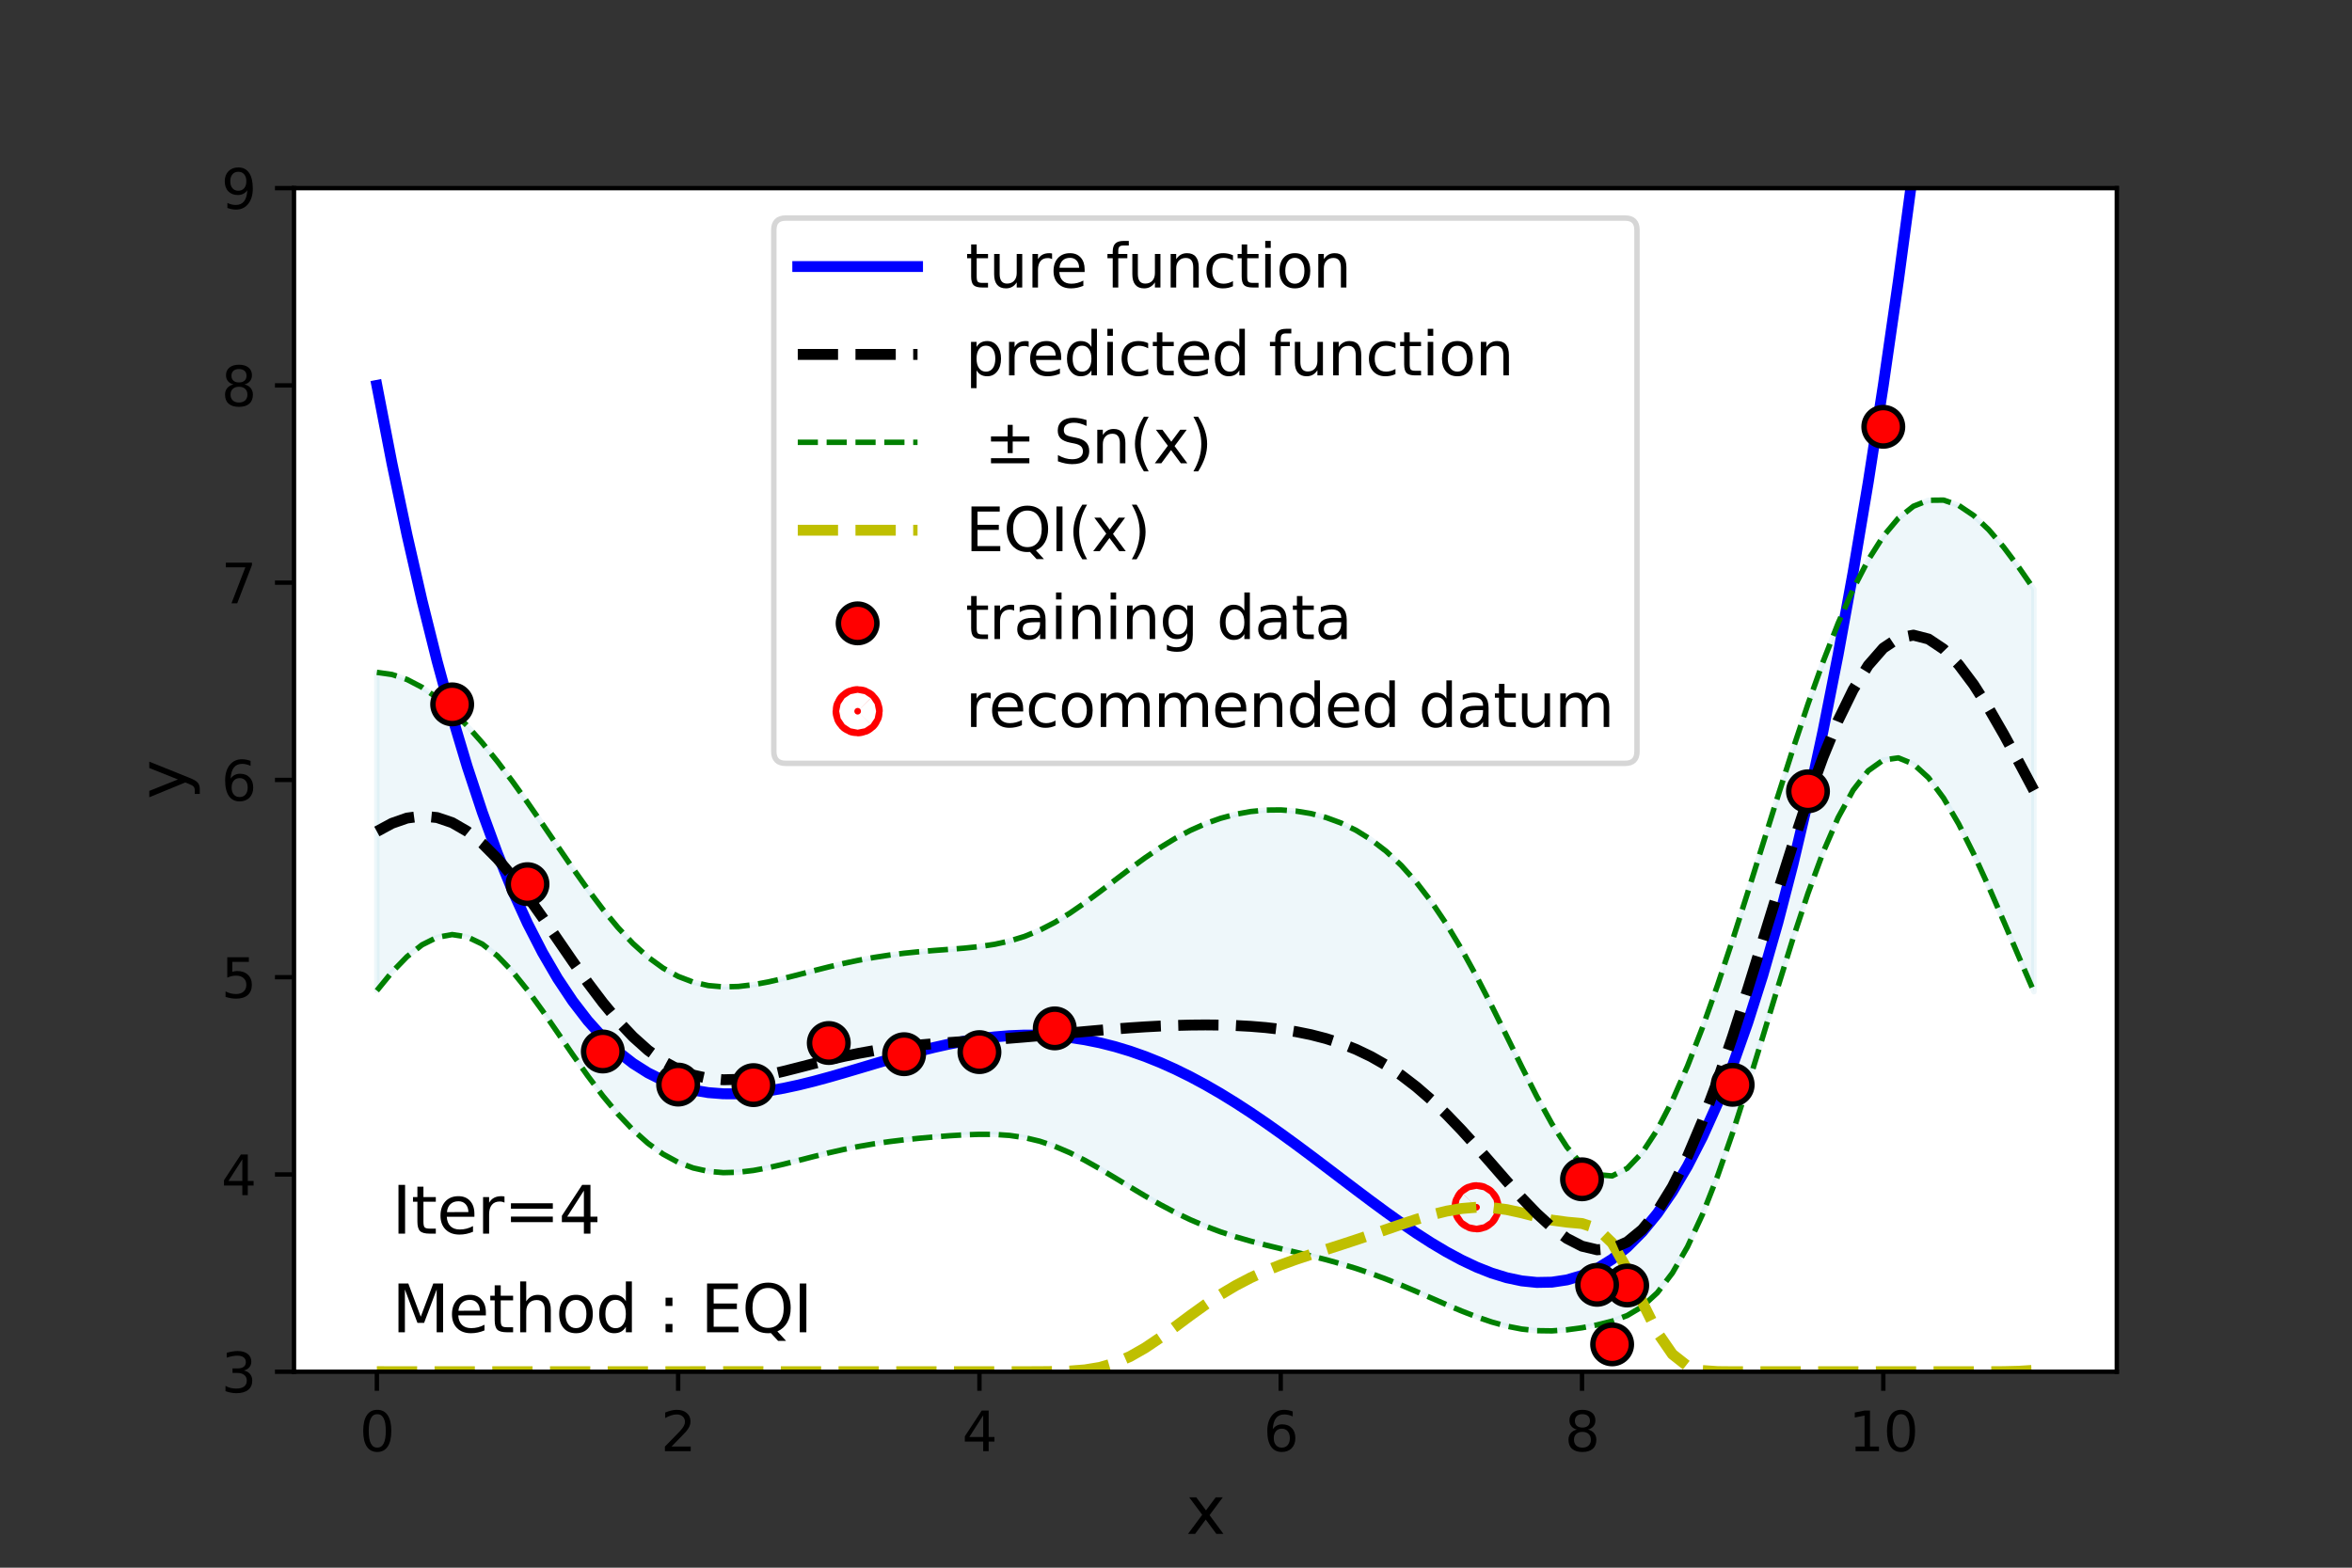 <?xml version="1.0" encoding="utf-8" standalone="no"?>
<!DOCTYPE svg PUBLIC "-//W3C//DTD SVG 1.1//EN"
  "http://www.w3.org/Graphics/SVG/1.1/DTD/svg11.dtd">
<svg height="288pt" version="1.1" viewBox="0 0 432 288" width="432pt" xmlns="http://www.w3.org/2000/svg" xmlns:xlink="http://www.w3.org/1999/xlink">
 <rect x="0" y="0" width="432" height="288" fill="#333333" stroke="none"/>
 <defs>
  <style type="text/css">*{stroke-linecap:butt;stroke-linejoin:round;}</style>
 </defs>
 <g id="figure_1">
  <g id="patch_1">
   <path d="M 0 288 
L 432 288 
L 432 0 
L 0 0 
z
" style="fill:none;"/>
  </g>
  <g id="axes_1">
   <g id="patch_2">
    <path d="M 54 252 
L 388.8 252 
L 388.8 34.56 
L 54 34.56 
z
" style="fill:#ffffff;"/>
   </g>
   <g id="PolyCollection_1">
    <defs>
     <path d="M 69.218 -164.481 
L 69.218 -106.013 
L 71.985 -109.4 
L 74.752 -112.249 
L 77.519 -114.423 
L 80.286 -115.804 
L 83.053 -116.306 
L 85.82 -115.888 
L 88.587 -114.563 
L 91.354 -112.402 
L 94.121 -109.528 
L 96.888 -106.099 
L 99.655 -102.295 
L 102.421 -98.293 
L 105.188 -94.262 
L 107.955 -90.349 
L 110.722 -86.677 
L 113.489 -83.345 
L 116.256 -80.423 
L 119.023 -77.959 
L 121.79 -75.976 
L 124.557 -74.473 
L 127.324 -73.431 
L 130.091 -72.815 
L 132.858 -72.574 
L 135.625 -72.651 
L 138.392 -72.978 
L 141.159 -73.492 
L 143.926 -74.126 
L 146.693 -74.824 
L 149.46 -75.533 
L 152.226 -76.215 
L 154.993 -76.84 
L 157.76 -77.392 
L 160.527 -77.866 
L 163.294 -78.266 
L 166.061 -78.602 
L 168.828 -78.889 
L 171.595 -79.137 
L 174.362 -79.35 
L 177.129 -79.518 
L 179.896 -79.614 
L 182.663 -79.596 
L 185.43 -79.411 
L 188.197 -79.008 
L 190.964 -78.348 
L 193.731 -77.418 
L 196.498 -76.232 
L 199.264 -74.832 
L 202.031 -73.273 
L 204.798 -71.621 
L 207.565 -69.94 
L 210.332 -68.288 
L 213.099 -66.713 
L 215.866 -65.251 
L 218.633 -63.925 
L 221.4 -62.743 
L 224.167 -61.704 
L 226.934 -60.795 
L 229.701 -59.994 
L 232.468 -59.275 
L 235.235 -58.606 
L 238.002 -57.956 
L 240.769 -57.293 
L 243.536 -56.59 
L 246.302 -55.823 
L 249.069 -54.976 
L 251.836 -54.04 
L 254.603 -53.015 
L 257.37 -51.909 
L 260.137 -50.74 
L 262.904 -49.535 
L 265.671 -48.329 
L 268.438 -47.163 
L 271.205 -46.083 
L 273.972 -45.139 
L 276.739 -44.376 
L 279.506 -43.835 
L 282.273 -43.543 
L 285.04 -43.505 
L 287.807 -43.7 
L 290.574 -44.077 
L 293.34 -44.597 
L 296.107 -45.29 
L 298.874 -46.324 
L 301.641 -47.972 
L 304.408 -50.511 
L 307.175 -54.137 
L 309.942 -58.942 
L 312.709 -64.917 
L 315.476 -71.962 
L 318.243 -79.907 
L 321.01 -88.523 
L 323.777 -97.537 
L 326.544 -106.648 
L 329.311 -115.539 
L 332.078 -123.891 
L 334.845 -131.401 
L 337.612 -137.795 
L 340.379 -142.85 
L 343.145 -146.406 
L 345.912 -148.381 
L 348.679 -148.769 
L 351.446 -147.639 
L 354.213 -145.119 
L 356.98 -141.385 
L 359.747 -136.647 
L 362.514 -131.132 
L 365.281 -125.073 
L 368.048 -118.697 
L 370.815 -112.214 
L 373.582 -105.81 
L 373.582 -179.761 
L 373.582 -179.761 
L 370.815 -183.75 
L 368.048 -187.442 
L 365.281 -190.678 
L 362.514 -193.3 
L 359.747 -195.159 
L 356.98 -196.126 
L 354.213 -196.095 
L 351.446 -194.997 
L 348.679 -192.796 
L 345.912 -189.495 
L 343.145 -185.13 
L 340.379 -179.766 
L 337.612 -173.49 
L 334.845 -166.411 
L 332.078 -158.655 
L 329.311 -150.367 
L 326.544 -141.713 
L 323.777 -132.871 
L 321.01 -124.024 
L 318.243 -115.358 
L 315.476 -107.046 
L 312.709 -99.251 
L 309.942 -92.126 
L 307.175 -85.817 
L 304.408 -80.471 
L 301.641 -76.256 
L 298.874 -73.359 
L 296.107 -71.97 
L 293.34 -72.212 
L 290.574 -74.047 
L 287.807 -77.263 
L 285.04 -81.547 
L 282.273 -86.568 
L 279.506 -92.023 
L 276.739 -97.652 
L 273.972 -103.24 
L 271.205 -108.613 
L 268.438 -113.643 
L 265.671 -118.238 
L 262.904 -122.344 
L 260.137 -125.937 
L 257.37 -129.019 
L 254.603 -131.61 
L 251.836 -133.745 
L 249.069 -135.464 
L 246.302 -136.811 
L 243.536 -137.827 
L 240.769 -138.548 
L 238.002 -139.002 
L 235.235 -139.208 
L 232.468 -139.176 
L 229.701 -138.91 
L 226.934 -138.408 
L 224.167 -137.665 
L 221.4 -136.677 
L 218.633 -135.446 
L 215.866 -133.978 
L 213.099 -132.293 
L 210.332 -130.422 
L 207.565 -128.408 
L 204.798 -126.31 
L 202.031 -124.197 
L 199.264 -122.147 
L 196.498 -120.238 
L 193.731 -118.543 
L 190.964 -117.113 
L 188.197 -115.975 
L 185.43 -115.122 
L 182.663 -114.517 
L 179.896 -114.104 
L 177.129 -113.816 
L 174.362 -113.595 
L 171.595 -113.389 
L 168.828 -113.16 
L 166.061 -112.881 
L 163.294 -112.534 
L 160.527 -112.109 
L 157.76 -111.603 
L 154.993 -111.02 
L 152.226 -110.37 
L 149.46 -109.672 
L 146.693 -108.954 
L 143.926 -108.253 
L 141.159 -107.617 
L 138.392 -107.104 
L 135.625 -106.776 
L 132.858 -106.701 
L 130.091 -106.945 
L 127.324 -107.57 
L 124.557 -108.628 
L 121.79 -110.156 
L 119.023 -112.17 
L 116.256 -114.666 
L 113.489 -117.613 
L 110.722 -120.956 
L 107.955 -124.621 
L 105.188 -128.514 
L 102.421 -132.538 
L 99.655 -136.593 
L 96.888 -140.589 
L 94.121 -144.449 
L 91.354 -148.113 
L 88.587 -151.53 
L 85.82 -154.653 
L 83.053 -157.431 
L 80.286 -159.81 
L 77.519 -161.739 
L 74.752 -163.173 
L 71.985 -164.088 
L 69.218 -164.481 
z
" id="maf78f29183" style="stroke:#add8e6;stroke-opacity:0.2;"/>
    </defs>
    <g clip-path="url(#p5011c0c4a2)">
     <use style="fill:#add8e6;fill-opacity:0.2;stroke:#add8e6;stroke-opacity:0.2;" x="0" xlink:href="#maf78f29183" y="288"/>
    </g>
   </g>
   <g id="PathCollection_1">
    <defs>
     <path d="M 0 0.612 
C 0.162 0.612 0.318 0.548 0.433 0.433 
C 0.548 0.318 0.612 0.162 0.612 0 
C 0.612 -0.162 0.548 -0.318 0.433 -0.433 
C 0.318 -0.548 0.162 -0.612 0 -0.612 
C -0.162 -0.612 -0.318 -0.548 -0.433 -0.433 
C -0.548 -0.318 -0.612 -0.162 -0.612 0 
C -0.612 0.162 -0.548 0.318 -0.433 0.433 
C -0.318 0.548 -0.162 0.612 0 0.612 
z
" id="m536cd2aab6" style="stroke:#ff0000;stroke-width:8;"/>
    </defs>
    <g clip-path="url(#p5011c0c4a2)">
     <use style="fill:#ff0000;stroke:#ff0000;stroke-width:8;" x="271.205" xlink:href="#m536cd2aab6" y="221.787"/>
    </g>
   </g>
   <g id="matplotlib.axis_1">
    <g id="xtick_1">
     <g id="line2d_1">
      <defs>
       <path d="M 0 0 
L 0 3.5 
" id="md0eac9b76d" style="stroke:#000000;stroke-width:0.8;"/>
      </defs>
      <g>
       <use style="stroke:#000000;stroke-width:0.8;" x="69.218" xlink:href="#md0eac9b76d" y="252"/>
      </g>
     </g>
     <g id="text_1">
      <!-- 0 -->
      <g transform="translate(66.037 266.598)scale(0.1 -0.1)">
       <defs>
        <path d="M 2034 4250 
Q 1547 4250 1301 3770 
Q 1056 3291 1056 2328 
Q 1056 1369 1301 889 
Q 1547 409 2034 409 
Q 2525 409 2770 889 
Q 3016 1369 3016 2328 
Q 3016 3291 2770 3770 
Q 2525 4250 2034 4250 
z
M 2034 4750 
Q 2819 4750 3233 4129 
Q 3647 3509 3647 2328 
Q 3647 1150 3233 529 
Q 2819 -91 2034 -91 
Q 1250 -91 836 529 
Q 422 1150 422 2328 
Q 422 3509 836 4129 
Q 1250 4750 2034 4750 
z
" id="DejaVuSans-30" transform="scale(0.016)"/>
       </defs>
       <use xlink:href="#DejaVuSans-30"/>
      </g>
     </g>
    </g>
    <g id="xtick_2">
     <g id="line2d_2">
      <g>
       <use style="stroke:#000000;stroke-width:0.8;" x="124.557" xlink:href="#md0eac9b76d" y="252"/>
      </g>
     </g>
     <g id="text_2">
      <!-- 2 -->
      <g transform="translate(121.376 266.598)scale(0.1 -0.1)">
       <defs>
        <path d="M 1228 531 
L 3431 531 
L 3431 0 
L 469 0 
L 469 531 
Q 828 903 1448 1529 
Q 2069 2156 2228 2338 
Q 2531 2678 2651 2914 
Q 2772 3150 2772 3378 
Q 2772 3750 2511 3984 
Q 2250 4219 1831 4219 
Q 1534 4219 1204 4116 
Q 875 4013 500 3803 
L 500 4441 
Q 881 4594 1212 4672 
Q 1544 4750 1819 4750 
Q 2544 4750 2975 4387 
Q 3406 4025 3406 3419 
Q 3406 3131 3298 2873 
Q 3191 2616 2906 2266 
Q 2828 2175 2409 1742 
Q 1991 1309 1228 531 
z
" id="DejaVuSans-32" transform="scale(0.016)"/>
       </defs>
       <use xlink:href="#DejaVuSans-32"/>
      </g>
     </g>
    </g>
    <g id="xtick_3">
     <g id="line2d_3">
      <g>
       <use style="stroke:#000000;stroke-width:0.8;" x="179.896" xlink:href="#md0eac9b76d" y="252"/>
      </g>
     </g>
     <g id="text_3">
      <!-- 4 -->
      <g transform="translate(176.715 266.598)scale(0.1 -0.1)">
       <defs>
        <path d="M 2419 4116 
L 825 1625 
L 2419 1625 
L 2419 4116 
z
M 2253 4666 
L 3047 4666 
L 3047 1625 
L 3713 1625 
L 3713 1100 
L 3047 1100 
L 3047 0 
L 2419 0 
L 2419 1100 
L 313 1100 
L 313 1709 
L 2253 4666 
z
" id="DejaVuSans-34" transform="scale(0.016)"/>
       </defs>
       <use xlink:href="#DejaVuSans-34"/>
      </g>
     </g>
    </g>
    <g id="xtick_4">
     <g id="line2d_4">
      <g>
       <use style="stroke:#000000;stroke-width:0.8;" x="235.235" xlink:href="#md0eac9b76d" y="252"/>
      </g>
     </g>
     <g id="text_4">
      <!-- 6 -->
      <g transform="translate(232.053 266.598)scale(0.1 -0.1)">
       <defs>
        <path d="M 2113 2584 
Q 1688 2584 1439 2293 
Q 1191 2003 1191 1497 
Q 1191 994 1439 701 
Q 1688 409 2113 409 
Q 2538 409 2786 701 
Q 3034 994 3034 1497 
Q 3034 2003 2786 2293 
Q 2538 2584 2113 2584 
z
M 3366 4563 
L 3366 3988 
Q 3128 4100 2886 4159 
Q 2644 4219 2406 4219 
Q 1781 4219 1451 3797 
Q 1122 3375 1075 2522 
Q 1259 2794 1537 2939 
Q 1816 3084 2150 3084 
Q 2853 3084 3261 2657 
Q 3669 2231 3669 1497 
Q 3669 778 3244 343 
Q 2819 -91 2113 -91 
Q 1303 -91 875 529 
Q 447 1150 447 2328 
Q 447 3434 972 4092 
Q 1497 4750 2381 4750 
Q 2619 4750 2861 4703 
Q 3103 4656 3366 4563 
z
" id="DejaVuSans-36" transform="scale(0.016)"/>
       </defs>
       <use xlink:href="#DejaVuSans-36"/>
      </g>
     </g>
    </g>
    <g id="xtick_5">
     <g id="line2d_5">
      <g>
       <use style="stroke:#000000;stroke-width:0.8;" x="290.574" xlink:href="#md0eac9b76d" y="252"/>
      </g>
     </g>
     <g id="text_5">
      <!-- 8 -->
      <g transform="translate(287.392 266.598)scale(0.1 -0.1)">
       <defs>
        <path d="M 2034 2216 
Q 1584 2216 1326 1975 
Q 1069 1734 1069 1313 
Q 1069 891 1326 650 
Q 1584 409 2034 409 
Q 2484 409 2743 651 
Q 3003 894 3003 1313 
Q 3003 1734 2745 1975 
Q 2488 2216 2034 2216 
z
M 1403 2484 
Q 997 2584 770 2862 
Q 544 3141 544 3541 
Q 544 4100 942 4425 
Q 1341 4750 2034 4750 
Q 2731 4750 3128 4425 
Q 3525 4100 3525 3541 
Q 3525 3141 3298 2862 
Q 3072 2584 2669 2484 
Q 3125 2378 3379 2068 
Q 3634 1759 3634 1313 
Q 3634 634 3220 271 
Q 2806 -91 2034 -91 
Q 1263 -91 848 271 
Q 434 634 434 1313 
Q 434 1759 690 2068 
Q 947 2378 1403 2484 
z
M 1172 3481 
Q 1172 3119 1398 2916 
Q 1625 2713 2034 2713 
Q 2441 2713 2670 2916 
Q 2900 3119 2900 3481 
Q 2900 3844 2670 4047 
Q 2441 4250 2034 4250 
Q 1625 4250 1398 4047 
Q 1172 3844 1172 3481 
z
" id="DejaVuSans-38" transform="scale(0.016)"/>
       </defs>
       <use xlink:href="#DejaVuSans-38"/>
      </g>
     </g>
    </g>
    <g id="xtick_6">
     <g id="line2d_6">
      <g>
       <use style="stroke:#000000;stroke-width:0.8;" x="345.912" xlink:href="#md0eac9b76d" y="252"/>
      </g>
     </g>
     <g id="text_6">
      <!-- 10 -->
      <g transform="translate(339.55 266.598)scale(0.1 -0.1)">
       <defs>
        <path d="M 794 531 
L 1825 531 
L 1825 4091 
L 703 3866 
L 703 4441 
L 1819 4666 
L 2450 4666 
L 2450 531 
L 3481 531 
L 3481 0 
L 794 0 
L 794 531 
z
" id="DejaVuSans-31" transform="scale(0.016)"/>
       </defs>
       <use xlink:href="#DejaVuSans-31"/>
       <use x="63.623" xlink:href="#DejaVuSans-30"/>
      </g>
     </g>
    </g>
    <g id="text_7">
     <!-- x -->
     <g transform="translate(217.849 281.796)scale(0.12 -0.12)">
      <defs>
       <path d="M 3513 3500 
L 2247 1797 
L 3578 0 
L 2900 0 
L 1881 1375 
L 863 0 
L 184 0 
L 1544 1831 
L 300 3500 
L 978 3500 
L 1906 2253 
L 2834 3500 
L 3513 3500 
z
" id="DejaVuSans-78" transform="scale(0.016)"/>
      </defs>
      <use xlink:href="#DejaVuSans-78"/>
     </g>
    </g>
   </g>
   <g id="matplotlib.axis_2">
    <g id="ytick_1">
     <g id="line2d_7">
      <defs>
       <path d="M 0 0 
L -3.5 0 
" id="m3ad8d5c700" style="stroke:#000000;stroke-width:0.8;"/>
      </defs>
      <g>
       <use style="stroke:#000000;stroke-width:0.8;" x="54" xlink:href="#m3ad8d5c700" y="252"/>
      </g>
     </g>
     <g id="text_8">
      <!-- 3 -->
      <g transform="translate(40.638 255.799)scale(0.1 -0.1)">
       <defs>
        <path d="M 2597 2516 
Q 3050 2419 3304 2112 
Q 3559 1806 3559 1356 
Q 3559 666 3084 287 
Q 2609 -91 1734 -91 
Q 1441 -91 1130 -33 
Q 819 25 488 141 
L 488 750 
Q 750 597 1062 519 
Q 1375 441 1716 441 
Q 2309 441 2620 675 
Q 2931 909 2931 1356 
Q 2931 1769 2642 2001 
Q 2353 2234 1838 2234 
L 1294 2234 
L 1294 2753 
L 1863 2753 
Q 2328 2753 2575 2939 
Q 2822 3125 2822 3475 
Q 2822 3834 2567 4026 
Q 2313 4219 1838 4219 
Q 1578 4219 1281 4162 
Q 984 4106 628 3988 
L 628 4550 
Q 988 4650 1302 4700 
Q 1616 4750 1894 4750 
Q 2613 4750 3031 4423 
Q 3450 4097 3450 3541 
Q 3450 3153 3228 2886 
Q 3006 2619 2597 2516 
z
" id="DejaVuSans-33" transform="scale(0.016)"/>
       </defs>
       <use xlink:href="#DejaVuSans-33"/>
      </g>
     </g>
    </g>
    <g id="ytick_2">
     <g id="line2d_8">
      <g>
       <use style="stroke:#000000;stroke-width:0.8;" x="54" xlink:href="#m3ad8d5c700" y="215.76"/>
      </g>
     </g>
     <g id="text_9">
      <!-- 4 -->
      <g transform="translate(40.638 219.559)scale(0.1 -0.1)">
       <use xlink:href="#DejaVuSans-34"/>
      </g>
     </g>
    </g>
    <g id="ytick_3">
     <g id="line2d_9">
      <g>
       <use style="stroke:#000000;stroke-width:0.8;" x="54" xlink:href="#m3ad8d5c700" y="179.52"/>
      </g>
     </g>
     <g id="text_10">
      <!-- 5 -->
      <g transform="translate(40.638 183.319)scale(0.1 -0.1)">
       <defs>
        <path d="M 691 4666 
L 3169 4666 
L 3169 4134 
L 1269 4134 
L 1269 2991 
Q 1406 3038 1543 3061 
Q 1681 3084 1819 3084 
Q 2600 3084 3056 2656 
Q 3513 2228 3513 1497 
Q 3513 744 3044 326 
Q 2575 -91 1722 -91 
Q 1428 -91 1123 -41 
Q 819 9 494 109 
L 494 744 
Q 775 591 1075 516 
Q 1375 441 1709 441 
Q 2250 441 2565 725 
Q 2881 1009 2881 1497 
Q 2881 1984 2565 2268 
Q 2250 2553 1709 2553 
Q 1456 2553 1204 2497 
Q 953 2441 691 2322 
L 691 4666 
z
" id="DejaVuSans-35" transform="scale(0.016)"/>
       </defs>
       <use xlink:href="#DejaVuSans-35"/>
      </g>
     </g>
    </g>
    <g id="ytick_4">
     <g id="line2d_10">
      <g>
       <use style="stroke:#000000;stroke-width:0.8;" x="54" xlink:href="#m3ad8d5c700" y="143.28"/>
      </g>
     </g>
     <g id="text_11">
      <!-- 6 -->
      <g transform="translate(40.638 147.079)scale(0.1 -0.1)">
       <use xlink:href="#DejaVuSans-36"/>
      </g>
     </g>
    </g>
    <g id="ytick_5">
     <g id="line2d_11">
      <g>
       <use style="stroke:#000000;stroke-width:0.8;" x="54" xlink:href="#m3ad8d5c700" y="107.04"/>
      </g>
     </g>
     <g id="text_12">
      <!-- 7 -->
      <g transform="translate(40.638 110.839)scale(0.1 -0.1)">
       <defs>
        <path d="M 525 4666 
L 3525 4666 
L 3525 4397 
L 1831 0 
L 1172 0 
L 2766 4134 
L 525 4134 
L 525 4666 
z
" id="DejaVuSans-37" transform="scale(0.016)"/>
       </defs>
       <use xlink:href="#DejaVuSans-37"/>
      </g>
     </g>
    </g>
    <g id="ytick_6">
     <g id="line2d_12">
      <g>
       <use style="stroke:#000000;stroke-width:0.8;" x="54" xlink:href="#m3ad8d5c700" y="70.8"/>
      </g>
     </g>
     <g id="text_13">
      <!-- 8 -->
      <g transform="translate(40.638 74.599)scale(0.1 -0.1)">
       <use xlink:href="#DejaVuSans-38"/>
      </g>
     </g>
    </g>
    <g id="ytick_7">
     <g id="line2d_13">
      <g>
       <use style="stroke:#000000;stroke-width:0.8;" x="54" xlink:href="#m3ad8d5c700" y="34.56"/>
      </g>
     </g>
     <g id="text_14">
      <!-- 9 -->
      <g transform="translate(40.638 38.359)scale(0.1 -0.1)">
       <defs>
        <path d="M 703 97 
L 703 672 
Q 941 559 1184 500 
Q 1428 441 1663 441 
Q 2288 441 2617 861 
Q 2947 1281 2994 2138 
Q 2813 1869 2534 1725 
Q 2256 1581 1919 1581 
Q 1219 1581 811 2004 
Q 403 2428 403 3163 
Q 403 3881 828 4315 
Q 1253 4750 1959 4750 
Q 2769 4750 3195 4129 
Q 3622 3509 3622 2328 
Q 3622 1225 3098 567 
Q 2575 -91 1691 -91 
Q 1453 -91 1209 -44 
Q 966 3 703 97 
z
M 1959 2075 
Q 2384 2075 2632 2365 
Q 2881 2656 2881 3163 
Q 2881 3666 2632 3958 
Q 2384 4250 1959 4250 
Q 1534 4250 1286 3958 
Q 1038 3666 1038 3163 
Q 1038 2656 1286 2365 
Q 1534 2075 1959 2075 
z
" id="DejaVuSans-39" transform="scale(0.016)"/>
       </defs>
       <use xlink:href="#DejaVuSans-39"/>
      </g>
     </g>
    </g>
    <g id="text_15">
     <!-- y -->
     <g transform="translate(34.142 146.831)rotate(-90)scale(0.12 -0.12)">
      <defs>
       <path d="M 2059 -325 
Q 1816 -950 1584 -1140 
Q 1353 -1331 966 -1331 
L 506 -1331 
L 506 -850 
L 844 -850 
Q 1081 -850 1212 -737 
Q 1344 -625 1503 -206 
L 1606 56 
L 191 3500 
L 800 3500 
L 1894 763 
L 2988 3500 
L 3597 3500 
L 2059 -325 
z
" id="DejaVuSans-79" transform="scale(0.016)"/>
      </defs>
      <use xlink:href="#DejaVuSans-79"/>
     </g>
    </g>
   </g>
   <g id="line2d_14">
    <path clip-path="url(#p5011c0c4a2)" d="M 69.218 70.8 
L 71.985 85.084 
L 74.752 98.255 
L 77.519 110.365 
L 80.286 121.466 
L 83.053 131.608 
L 85.82 140.842 
L 88.587 149.214 
L 91.354 156.771 
L 94.121 163.561 
L 96.888 169.626 
L 99.655 175.012 
L 102.421 179.761 
L 105.188 183.913 
L 107.955 187.509 
L 110.722 190.589 
L 113.489 193.19 
L 116.256 195.349 
L 119.023 197.101 
L 121.79 198.482 
L 124.557 199.524 
L 127.324 200.261 
L 130.091 200.723 
L 132.858 200.94 
L 135.625 200.941 
L 138.392 200.754 
L 141.159 200.406 
L 143.926 199.922 
L 146.693 199.327 
L 149.46 198.643 
L 152.226 197.894 
L 154.993 197.099 
L 157.76 196.279 
L 160.527 195.453 
L 163.294 194.638 
L 166.061 193.851 
L 168.828 193.106 
L 171.595 192.419 
L 174.362 191.803 
L 177.129 191.268 
L 179.896 190.827 
L 182.663 190.488 
L 185.43 190.261 
L 188.197 190.153 
L 190.964 190.17 
L 193.731 190.317 
L 196.498 190.599 
L 199.264 191.018 
L 202.031 191.576 
L 204.798 192.273 
L 207.565 193.11 
L 210.332 194.084 
L 213.099 195.194 
L 215.866 196.434 
L 218.633 197.8 
L 221.4 199.287 
L 224.167 200.885 
L 226.934 202.589 
L 229.701 204.386 
L 232.468 206.268 
L 235.235 208.222 
L 238.002 210.235 
L 240.769 212.294 
L 243.536 214.383 
L 246.302 216.485 
L 249.069 218.584 
L 251.836 220.661 
L 254.603 222.696 
L 257.37 224.668 
L 260.137 226.556 
L 262.904 228.335 
L 265.671 229.983 
L 268.438 231.473 
L 271.205 232.78 
L 273.972 233.875 
L 276.739 234.729 
L 279.506 235.314 
L 282.273 235.598 
L 285.04 235.548 
L 287.807 235.132 
L 290.574 234.315 
L 293.34 233.061 
L 296.107 231.335 
L 298.874 229.098 
L 301.641 226.31 
L 304.408 222.933 
L 307.175 218.925 
L 309.942 214.244 
L 312.709 208.846 
L 315.476 202.686 
L 318.243 195.719 
L 321.01 187.899 
L 323.777 179.176 
L 326.544 169.503 
L 329.311 158.828 
L 332.078 147.101 
L 334.845 134.269 
L 337.612 120.278 
L 340.379 105.074 
L 343.145 88.6 
L 345.912 70.8 
L 348.679 51.616 
L 351.446 30.987 
L 354.213 8.855 
L 355.364 -1 
" style="fill:none;stroke:#0000ff;stroke-linecap:square;stroke-width:2;"/>
   </g>
   <g id="line2d_15">
    <path clip-path="url(#p5011c0c4a2)" d="M 69.218 181.987 
L 71.985 178.6 
L 74.752 175.751 
L 77.519 173.577 
L 80.286 172.196 
L 83.053 171.694 
L 85.82 172.112 
L 88.587 173.437 
L 91.354 175.598 
L 94.121 178.472 
L 96.888 181.901 
L 99.655 185.705 
L 102.421 189.707 
L 105.188 193.738 
L 107.955 197.651 
L 110.722 201.323 
L 113.489 204.655 
L 116.256 207.577 
L 119.023 210.041 
L 121.79 212.024 
L 124.557 213.527 
L 127.324 214.569 
L 130.091 215.185 
L 132.858 215.426 
L 135.625 215.349 
L 138.392 215.022 
L 141.159 214.508 
L 143.926 213.874 
L 146.693 213.176 
L 149.46 212.467 
L 152.226 211.785 
L 154.993 211.16 
L 157.76 210.608 
L 160.527 210.134 
L 163.294 209.734 
L 166.061 209.398 
L 168.828 209.111 
L 171.595 208.863 
L 174.362 208.65 
L 177.129 208.482 
L 179.896 208.386 
L 182.663 208.404 
L 185.43 208.589 
L 188.197 208.992 
L 190.964 209.652 
L 193.731 210.582 
L 196.498 211.768 
L 199.264 213.168 
L 202.031 214.727 
L 204.798 216.379 
L 207.565 218.06 
L 210.332 219.712 
L 213.099 221.287 
L 215.866 222.749 
L 218.633 224.075 
L 221.4 225.257 
L 224.167 226.296 
L 226.934 227.205 
L 229.701 228.006 
L 232.468 228.725 
L 235.235 229.394 
L 238.002 230.044 
L 240.769 230.707 
L 243.536 231.41 
L 246.302 232.177 
L 249.069 233.024 
L 251.836 233.96 
L 254.603 234.985 
L 257.37 236.091 
L 260.137 237.26 
L 262.904 238.465 
L 265.671 239.671 
L 268.438 240.837 
L 271.205 241.917 
L 273.972 242.861 
L 276.739 243.624 
L 279.506 244.165 
L 282.273 244.457 
L 285.04 244.495 
L 287.807 244.3 
L 290.574 243.923 
L 293.34 243.403 
L 296.107 242.71 
L 298.874 241.676 
L 301.641 240.028 
L 304.408 237.489 
L 307.175 233.863 
L 309.942 229.058 
L 312.709 223.083 
L 315.476 216.038 
L 318.243 208.093 
L 321.01 199.477 
L 323.777 190.463 
L 326.544 181.352 
L 329.311 172.461 
L 332.078 164.109 
L 334.845 156.599 
L 337.612 150.205 
L 340.379 145.15 
L 343.145 141.594 
L 345.912 139.619 
L 348.679 139.231 
L 351.446 140.361 
L 354.213 142.881 
L 356.98 146.615 
L 359.747 151.353 
L 362.514 156.868 
L 365.281 162.927 
L 368.048 169.303 
L 370.815 175.786 
L 373.582 182.19 
" style="fill:none;stroke:#008000;stroke-dasharray:3.7,1.6;stroke-dashoffset:0;"/>
   </g>
   <g id="line2d_16">
    <path clip-path="url(#p5011c0c4a2)" d="M 69.218 123.519 
L 71.985 123.912 
L 74.752 124.827 
L 77.519 126.261 
L 80.286 128.19 
L 83.053 130.569 
L 85.82 133.347 
L 88.587 136.47 
L 91.354 139.887 
L 94.121 143.551 
L 96.888 147.411 
L 99.655 151.407 
L 102.421 155.462 
L 105.188 159.486 
L 107.955 163.379 
L 110.722 167.044 
L 113.489 170.387 
L 116.256 173.334 
L 119.023 175.83 
L 121.79 177.844 
L 124.557 179.372 
L 127.324 180.43 
L 130.091 181.055 
L 132.858 181.299 
L 135.625 181.224 
L 138.392 180.896 
L 141.159 180.383 
L 143.926 179.747 
L 146.693 179.046 
L 149.46 178.328 
L 152.226 177.63 
L 154.993 176.98 
L 157.76 176.397 
L 160.527 175.891 
L 163.294 175.466 
L 166.061 175.119 
L 168.828 174.84 
L 171.595 174.611 
L 174.362 174.405 
L 177.129 174.184 
L 179.896 173.896 
L 182.663 173.483 
L 185.43 172.878 
L 188.197 172.025 
L 190.964 170.887 
L 193.731 169.457 
L 196.498 167.762 
L 199.264 165.853 
L 202.031 163.803 
L 204.798 161.69 
L 207.565 159.592 
L 210.332 157.578 
L 213.099 155.707 
L 215.866 154.022 
L 218.633 152.554 
L 221.4 151.323 
L 224.167 150.335 
L 226.934 149.592 
L 229.701 149.09 
L 232.468 148.824 
L 235.235 148.792 
L 238.002 148.998 
L 240.769 149.452 
L 243.536 150.173 
L 246.302 151.189 
L 249.069 152.536 
L 251.836 154.255 
L 254.603 156.39 
L 257.37 158.981 
L 260.137 162.063 
L 262.904 165.656 
L 265.671 169.762 
L 268.438 174.357 
L 271.205 179.387 
L 273.972 184.76 
L 276.739 190.348 
L 279.506 195.977 
L 282.273 201.432 
L 285.04 206.453 
L 287.807 210.737 
L 290.574 213.953 
L 293.34 215.788 
L 296.107 216.03 
L 298.874 214.641 
L 301.641 211.744 
L 304.408 207.529 
L 307.175 202.183 
L 309.942 195.874 
L 312.709 188.749 
L 315.476 180.954 
L 318.243 172.642 
L 321.01 163.976 
L 323.777 155.129 
L 326.544 146.287 
L 329.311 137.633 
L 332.078 129.345 
L 334.845 121.589 
L 337.612 114.51 
L 340.379 108.234 
L 343.145 102.87 
L 345.912 98.505 
L 348.679 95.204 
L 351.446 93.003 
L 354.213 91.905 
L 356.98 91.874 
L 359.747 92.841 
L 362.514 94.7 
L 365.281 97.322 
L 368.048 100.558 
L 370.815 104.25 
L 373.582 108.239 
" style="fill:none;stroke:#008000;stroke-dasharray:3.7,1.6;stroke-dashoffset:0;"/>
   </g>
   <g id="line2d_17">
    <path clip-path="url(#p5011c0c4a2)" d="M 69.218 251.986 
L 71.985 251.998 
L 74.752 252 
L 77.519 252 
L 80.286 252 
L 83.053 252 
L 85.82 252 
L 88.587 252 
L 91.354 252 
L 94.121 252 
L 96.888 252 
L 99.655 252 
L 102.421 252 
L 105.188 252 
L 107.955 252 
L 110.722 252 
L 113.489 252 
L 116.256 252 
L 119.023 251.999 
L 121.79 251.997 
L 124.557 251.994 
L 127.324 251.991 
L 130.091 251.988 
L 132.858 251.987 
L 135.625 251.987 
L 138.392 251.989 
L 141.159 251.991 
L 143.926 251.993 
L 146.693 251.995 
L 149.46 251.996 
L 152.226 251.997 
L 154.993 251.998 
L 157.76 251.998 
L 160.527 251.998 
L 163.294 251.999 
L 166.061 251.999 
L 168.828 251.999 
L 171.595 251.999 
L 174.362 251.999 
L 177.129 251.999 
L 179.896 251.999 
L 182.663 251.999 
L 185.43 251.998 
L 188.197 251.996 
L 190.964 251.987 
L 193.731 251.96 
L 196.498 251.876 
L 199.264 251.661 
L 202.031 251.205 
L 204.798 250.402 
L 207.565 249.198 
L 210.332 247.618 
L 213.099 245.752 
L 215.866 243.723 
L 218.633 241.661 
L 221.4 239.673 
L 224.167 237.834 
L 226.934 236.187 
L 229.701 234.74 
L 232.468 233.479 
L 235.235 232.372 
L 238.002 231.378 
L 240.769 230.456 
L 243.536 229.565 
L 246.302 228.675 
L 249.069 227.766 
L 251.836 226.832 
L 254.603 225.878 
L 257.37 224.928 
L 260.137 224.015 
L 262.904 223.188 
L 265.671 222.502 
L 268.438 222.017 
L 271.205 221.787 
L 273.972 221.851 
L 276.739 222.21 
L 279.506 222.811 
L 282.273 223.523 
L 285.04 224.149 
L 287.807 224.521 
L 290.574 224.772 
L 293.34 225.665 
L 296.107 228.34 
L 298.874 233.18 
L 301.641 239.185 
L 304.408 244.766 
L 307.175 248.781 
L 309.942 250.959 
L 312.709 251.783 
L 315.476 251.975 
L 318.243 251.999 
L 321.01 252 
L 323.777 252 
L 326.544 252 
L 329.311 252 
L 332.078 252 
L 334.845 252 
L 337.612 252 
L 340.379 252 
L 343.145 252 
L 345.912 252 
L 348.679 252 
L 351.446 252 
L 354.213 252 
L 356.98 252 
L 359.747 252 
L 362.514 252 
L 365.281 251.996 
L 368.048 251.978 
L 370.815 251.913 
L 373.582 251.741 
" style="fill:none;stroke:#bfbf00;stroke-dasharray:7.4,3.2;stroke-dashoffset:0;stroke-width:2;"/>
   </g>
   <g id="patch_3">
    <path d="M 54 252 
L 54 34.56 
" style="fill:none;stroke:#000000;stroke-linecap:square;stroke-linejoin:miter;stroke-width:0.8;"/>
   </g>
   <g id="patch_4">
    <path d="M 388.8 252 
L 388.8 34.56 
" style="fill:none;stroke:#000000;stroke-linecap:square;stroke-linejoin:miter;stroke-width:0.8;"/>
   </g>
   <g id="patch_5">
    <path d="M 54 252 
L 388.8 252 
" style="fill:none;stroke:#000000;stroke-linecap:square;stroke-linejoin:miter;stroke-width:0.8;"/>
   </g>
   <g id="patch_6">
    <path d="M 54 34.56 
L 388.8 34.56 
" style="fill:none;stroke:#000000;stroke-linecap:square;stroke-linejoin:miter;stroke-width:0.8;"/>
   </g>
   <g id="text_16">
    <!-- Method : EQI -->
    <g transform="translate(71.985 244.752)scale(0.12 -0.12)">
     <defs>
      <path d="M 628 4666 
L 1569 4666 
L 2759 1491 
L 3956 4666 
L 4897 4666 
L 4897 0 
L 4281 0 
L 4281 4097 
L 3078 897 
L 2444 897 
L 1241 4097 
L 1241 0 
L 628 0 
L 628 4666 
z
" id="DejaVuSans-4d" transform="scale(0.016)"/>
      <path d="M 3597 1894 
L 3597 1613 
L 953 1613 
Q 991 1019 1311 708 
Q 1631 397 2203 397 
Q 2534 397 2845 478 
Q 3156 559 3463 722 
L 3463 178 
Q 3153 47 2828 -22 
Q 2503 -91 2169 -91 
Q 1331 -91 842 396 
Q 353 884 353 1716 
Q 353 2575 817 3079 
Q 1281 3584 2069 3584 
Q 2775 3584 3186 3129 
Q 3597 2675 3597 1894 
z
M 3022 2063 
Q 3016 2534 2758 2815 
Q 2500 3097 2075 3097 
Q 1594 3097 1305 2825 
Q 1016 2553 972 2059 
L 3022 2063 
z
" id="DejaVuSans-65" transform="scale(0.016)"/>
      <path d="M 1172 4494 
L 1172 3500 
L 2356 3500 
L 2356 3053 
L 1172 3053 
L 1172 1153 
Q 1172 725 1289 603 
Q 1406 481 1766 481 
L 2356 481 
L 2356 0 
L 1766 0 
Q 1100 0 847 248 
Q 594 497 594 1153 
L 594 3053 
L 172 3053 
L 172 3500 
L 594 3500 
L 594 4494 
L 1172 4494 
z
" id="DejaVuSans-74" transform="scale(0.016)"/>
      <path d="M 3513 2113 
L 3513 0 
L 2938 0 
L 2938 2094 
Q 2938 2591 2744 2837 
Q 2550 3084 2163 3084 
Q 1697 3084 1428 2787 
Q 1159 2491 1159 1978 
L 1159 0 
L 581 0 
L 581 4863 
L 1159 4863 
L 1159 2956 
Q 1366 3272 1645 3428 
Q 1925 3584 2291 3584 
Q 2894 3584 3203 3211 
Q 3513 2838 3513 2113 
z
" id="DejaVuSans-68" transform="scale(0.016)"/>
      <path d="M 1959 3097 
Q 1497 3097 1228 2736 
Q 959 2375 959 1747 
Q 959 1119 1226 758 
Q 1494 397 1959 397 
Q 2419 397 2687 759 
Q 2956 1122 2956 1747 
Q 2956 2369 2687 2733 
Q 2419 3097 1959 3097 
z
M 1959 3584 
Q 2709 3584 3137 3096 
Q 3566 2609 3566 1747 
Q 3566 888 3137 398 
Q 2709 -91 1959 -91 
Q 1206 -91 779 398 
Q 353 888 353 1747 
Q 353 2609 779 3096 
Q 1206 3584 1959 3584 
z
" id="DejaVuSans-6f" transform="scale(0.016)"/>
      <path d="M 2906 2969 
L 2906 4863 
L 3481 4863 
L 3481 0 
L 2906 0 
L 2906 525 
Q 2725 213 2448 61 
Q 2172 -91 1784 -91 
Q 1150 -91 751 415 
Q 353 922 353 1747 
Q 353 2572 751 3078 
Q 1150 3584 1784 3584 
Q 2172 3584 2448 3432 
Q 2725 3281 2906 2969 
z
M 947 1747 
Q 947 1113 1208 752 
Q 1469 391 1925 391 
Q 2381 391 2643 752 
Q 2906 1113 2906 1747 
Q 2906 2381 2643 2742 
Q 2381 3103 1925 3103 
Q 1469 3103 1208 2742 
Q 947 2381 947 1747 
z
" id="DejaVuSans-64" transform="scale(0.016)"/>
      <path id="DejaVuSans-20" transform="scale(0.016)"/>
      <path d="M 750 794 
L 1409 794 
L 1409 0 
L 750 0 
L 750 794 
z
M 750 3309 
L 1409 3309 
L 1409 2516 
L 750 2516 
L 750 3309 
z
" id="DejaVuSans-3a" transform="scale(0.016)"/>
      <path d="M 628 4666 
L 3578 4666 
L 3578 4134 
L 1259 4134 
L 1259 2753 
L 3481 2753 
L 3481 2222 
L 1259 2222 
L 1259 531 
L 3634 531 
L 3634 0 
L 628 0 
L 628 4666 
z
" id="DejaVuSans-45" transform="scale(0.016)"/>
      <path d="M 2522 4238 
Q 1834 4238 1429 3725 
Q 1025 3213 1025 2328 
Q 1025 1447 1429 934 
Q 1834 422 2522 422 
Q 3209 422 3611 934 
Q 4013 1447 4013 2328 
Q 4013 3213 3611 3725 
Q 3209 4238 2522 4238 
z
M 3406 84 
L 4238 -825 
L 3475 -825 
L 2784 -78 
Q 2681 -84 2626 -87 
Q 2572 -91 2522 -91 
Q 1538 -91 948 567 
Q 359 1225 359 2328 
Q 359 3434 948 4092 
Q 1538 4750 2522 4750 
Q 3503 4750 4090 4092 
Q 4678 3434 4678 2328 
Q 4678 1516 4351 937 
Q 4025 359 3406 84 
z
" id="DejaVuSans-51" transform="scale(0.016)"/>
      <path d="M 628 4666 
L 1259 4666 
L 1259 0 
L 628 0 
L 628 4666 
z
" id="DejaVuSans-49" transform="scale(0.016)"/>
     </defs>
     <use xlink:href="#DejaVuSans-4d"/>
     <use x="86.279" xlink:href="#DejaVuSans-65"/>
     <use x="147.803" xlink:href="#DejaVuSans-74"/>
     <use x="187.012" xlink:href="#DejaVuSans-68"/>
     <use x="250.391" xlink:href="#DejaVuSans-6f"/>
     <use x="311.572" xlink:href="#DejaVuSans-64"/>
     <use x="375.049" xlink:href="#DejaVuSans-20"/>
     <use x="406.836" xlink:href="#DejaVuSans-3a"/>
     <use x="440.527" xlink:href="#DejaVuSans-20"/>
     <use x="472.314" xlink:href="#DejaVuSans-45"/>
     <use x="535.498" xlink:href="#DejaVuSans-51"/>
     <use x="614.209" xlink:href="#DejaVuSans-49"/>
    </g>
   </g>
   <g id="text_17">
    <!-- Iter=4 -->
    <g transform="translate(71.985 226.632)scale(0.12 -0.12)">
     <defs>
      <path d="M 2631 2963 
Q 2534 3019 2420 3045 
Q 2306 3072 2169 3072 
Q 1681 3072 1420 2755 
Q 1159 2438 1159 1844 
L 1159 0 
L 581 0 
L 581 3500 
L 1159 3500 
L 1159 2956 
Q 1341 3275 1631 3429 
Q 1922 3584 2338 3584 
Q 2397 3584 2469 3576 
Q 2541 3569 2628 3553 
L 2631 2963 
z
" id="DejaVuSans-72" transform="scale(0.016)"/>
      <path d="M 678 2906 
L 4684 2906 
L 4684 2381 
L 678 2381 
L 678 2906 
z
M 678 1631 
L 4684 1631 
L 4684 1100 
L 678 1100 
L 678 1631 
z
" id="DejaVuSans-3d" transform="scale(0.016)"/>
     </defs>
     <use xlink:href="#DejaVuSans-49"/>
     <use x="29.492" xlink:href="#DejaVuSans-74"/>
     <use x="68.701" xlink:href="#DejaVuSans-65"/>
     <use x="130.225" xlink:href="#DejaVuSans-72"/>
     <use x="171.338" xlink:href="#DejaVuSans-3d"/>
     <use x="255.127" xlink:href="#DejaVuSans-34"/>
    </g>
   </g>
   <g id="legend_1">
    <g id="patch_7">
     <path d="M 144.328 140.236 
L 298.472 140.236 
Q 300.672 140.236 300.672 138.036 
L 300.672 42.26 
Q 300.672 40.06 298.472 40.06 
L 144.328 40.06 
Q 142.128 40.06 142.128 42.26 
L 142.128 138.036 
Q 142.128 140.236 144.328 140.236 
z
" style="fill:#ffffff;opacity:0.8;stroke:#cccccc;stroke-linejoin:miter;"/>
    </g>
    <g id="line2d_18">
     <path d="M 146.528 48.968 
L 168.528 48.968 
" style="fill:none;stroke:#0000ff;stroke-linecap:square;stroke-width:2;"/>
    </g>
    <g id="line2d_19"/>
    <g id="text_18">
     <!-- ture function -->
     <g transform="translate(177.328 52.818)scale(0.11 -0.11)">
      <defs>
       <path d="M 544 1381 
L 544 3500 
L 1119 3500 
L 1119 1403 
Q 1119 906 1312 657 
Q 1506 409 1894 409 
Q 2359 409 2629 706 
Q 2900 1003 2900 1516 
L 2900 3500 
L 3475 3500 
L 3475 0 
L 2900 0 
L 2900 538 
Q 2691 219 2414 64 
Q 2138 -91 1772 -91 
Q 1169 -91 856 284 
Q 544 659 544 1381 
z
M 1991 3584 
L 1991 3584 
z
" id="DejaVuSans-75" transform="scale(0.016)"/>
       <path d="M 2375 4863 
L 2375 4384 
L 1825 4384 
Q 1516 4384 1395 4259 
Q 1275 4134 1275 3809 
L 1275 3500 
L 2222 3500 
L 2222 3053 
L 1275 3053 
L 1275 0 
L 697 0 
L 697 3053 
L 147 3053 
L 147 3500 
L 697 3500 
L 697 3744 
Q 697 4328 969 4595 
Q 1241 4863 1831 4863 
L 2375 4863 
z
" id="DejaVuSans-66" transform="scale(0.016)"/>
       <path d="M 3513 2113 
L 3513 0 
L 2938 0 
L 2938 2094 
Q 2938 2591 2744 2837 
Q 2550 3084 2163 3084 
Q 1697 3084 1428 2787 
Q 1159 2491 1159 1978 
L 1159 0 
L 581 0 
L 581 3500 
L 1159 3500 
L 1159 2956 
Q 1366 3272 1645 3428 
Q 1925 3584 2291 3584 
Q 2894 3584 3203 3211 
Q 3513 2838 3513 2113 
z
" id="DejaVuSans-6e" transform="scale(0.016)"/>
       <path d="M 3122 3366 
L 3122 2828 
Q 2878 2963 2633 3030 
Q 2388 3097 2138 3097 
Q 1578 3097 1268 2742 
Q 959 2388 959 1747 
Q 959 1106 1268 751 
Q 1578 397 2138 397 
Q 2388 397 2633 464 
Q 2878 531 3122 666 
L 3122 134 
Q 2881 22 2623 -34 
Q 2366 -91 2075 -91 
Q 1284 -91 818 406 
Q 353 903 353 1747 
Q 353 2603 823 3093 
Q 1294 3584 2113 3584 
Q 2378 3584 2631 3529 
Q 2884 3475 3122 3366 
z
" id="DejaVuSans-63" transform="scale(0.016)"/>
       <path d="M 603 3500 
L 1178 3500 
L 1178 0 
L 603 0 
L 603 3500 
z
M 603 4863 
L 1178 4863 
L 1178 4134 
L 603 4134 
L 603 4863 
z
" id="DejaVuSans-69" transform="scale(0.016)"/>
      </defs>
      <use xlink:href="#DejaVuSans-74"/>
      <use x="39.209" xlink:href="#DejaVuSans-75"/>
      <use x="102.588" xlink:href="#DejaVuSans-72"/>
      <use x="141.451" xlink:href="#DejaVuSans-65"/>
      <use x="202.975" xlink:href="#DejaVuSans-20"/>
      <use x="234.762" xlink:href="#DejaVuSans-66"/>
      <use x="269.967" xlink:href="#DejaVuSans-75"/>
      <use x="333.346" xlink:href="#DejaVuSans-6e"/>
      <use x="396.725" xlink:href="#DejaVuSans-63"/>
      <use x="451.705" xlink:href="#DejaVuSans-74"/>
      <use x="490.914" xlink:href="#DejaVuSans-69"/>
      <use x="518.697" xlink:href="#DejaVuSans-6f"/>
      <use x="579.879" xlink:href="#DejaVuSans-6e"/>
     </g>
    </g>
    <g id="line2d_20">
     <path d="M 146.528 65.114 
L 168.528 65.114 
" style="fill:none;stroke:#000000;stroke-dasharray:7.4,3.2;stroke-dashoffset:0;stroke-width:2;"/>
    </g>
    <g id="line2d_21"/>
    <g id="text_19">
     <!-- predicted function -->
     <g transform="translate(177.328 68.964)scale(0.11 -0.11)">
      <defs>
       <path d="M 1159 525 
L 1159 -1331 
L 581 -1331 
L 581 3500 
L 1159 3500 
L 1159 2969 
Q 1341 3281 1617 3432 
Q 1894 3584 2278 3584 
Q 2916 3584 3314 3078 
Q 3713 2572 3713 1747 
Q 3713 922 3314 415 
Q 2916 -91 2278 -91 
Q 1894 -91 1617 61 
Q 1341 213 1159 525 
z
M 3116 1747 
Q 3116 2381 2855 2742 
Q 2594 3103 2138 3103 
Q 1681 3103 1420 2742 
Q 1159 2381 1159 1747 
Q 1159 1113 1420 752 
Q 1681 391 2138 391 
Q 2594 391 2855 752 
Q 3116 1113 3116 1747 
z
" id="DejaVuSans-70" transform="scale(0.016)"/>
      </defs>
      <use xlink:href="#DejaVuSans-70"/>
      <use x="63.477" xlink:href="#DejaVuSans-72"/>
      <use x="102.34" xlink:href="#DejaVuSans-65"/>
      <use x="163.863" xlink:href="#DejaVuSans-64"/>
      <use x="227.34" xlink:href="#DejaVuSans-69"/>
      <use x="255.123" xlink:href="#DejaVuSans-63"/>
      <use x="310.104" xlink:href="#DejaVuSans-74"/>
      <use x="349.312" xlink:href="#DejaVuSans-65"/>
      <use x="410.836" xlink:href="#DejaVuSans-64"/>
      <use x="474.312" xlink:href="#DejaVuSans-20"/>
      <use x="506.1" xlink:href="#DejaVuSans-66"/>
      <use x="541.305" xlink:href="#DejaVuSans-75"/>
      <use x="604.684" xlink:href="#DejaVuSans-6e"/>
      <use x="668.062" xlink:href="#DejaVuSans-63"/>
      <use x="723.043" xlink:href="#DejaVuSans-74"/>
      <use x="762.252" xlink:href="#DejaVuSans-69"/>
      <use x="790.035" xlink:href="#DejaVuSans-6f"/>
      <use x="851.217" xlink:href="#DejaVuSans-6e"/>
     </g>
    </g>
    <g id="line2d_22">
     <path d="M 146.528 81.26 
L 168.528 81.26 
" style="fill:none;stroke:#008000;stroke-dasharray:3.7,1.6;stroke-dashoffset:0;"/>
    </g>
    <g id="line2d_23"/>
    <g id="text_20">
     <!--  ± Sn(x) -->
     <g transform="translate(177.328 85.11)scale(0.11 -0.11)">
      <defs>
       <path d="M 2944 4013 
L 2944 2803 
L 4684 2803 
L 4684 2272 
L 2944 2272 
L 2944 1063 
L 2419 1063 
L 2419 2272 
L 678 2272 
L 678 2803 
L 2419 2803 
L 2419 4013 
L 2944 4013 
z
M 678 531 
L 4684 531 
L 4684 0 
L 678 0 
L 678 531 
z
" id="DejaVuSans-b1" transform="scale(0.016)"/>
       <path d="M 3425 4513 
L 3425 3897 
Q 3066 4069 2747 4153 
Q 2428 4238 2131 4238 
Q 1616 4238 1336 4038 
Q 1056 3838 1056 3469 
Q 1056 3159 1242 3001 
Q 1428 2844 1947 2747 
L 2328 2669 
Q 3034 2534 3370 2195 
Q 3706 1856 3706 1288 
Q 3706 609 3251 259 
Q 2797 -91 1919 -91 
Q 1588 -91 1214 -16 
Q 841 59 441 206 
L 441 856 
Q 825 641 1194 531 
Q 1563 422 1919 422 
Q 2459 422 2753 634 
Q 3047 847 3047 1241 
Q 3047 1584 2836 1778 
Q 2625 1972 2144 2069 
L 1759 2144 
Q 1053 2284 737 2584 
Q 422 2884 422 3419 
Q 422 4038 858 4394 
Q 1294 4750 2059 4750 
Q 2388 4750 2728 4690 
Q 3069 4631 3425 4513 
z
" id="DejaVuSans-53" transform="scale(0.016)"/>
       <path d="M 1984 4856 
Q 1566 4138 1362 3434 
Q 1159 2731 1159 2009 
Q 1159 1288 1364 580 
Q 1569 -128 1984 -844 
L 1484 -844 
Q 1016 -109 783 600 
Q 550 1309 550 2009 
Q 550 2706 781 3412 
Q 1013 4119 1484 4856 
L 1984 4856 
z
" id="DejaVuSans-28" transform="scale(0.016)"/>
       <path d="M 513 4856 
L 1013 4856 
Q 1481 4119 1714 3412 
Q 1947 2706 1947 2009 
Q 1947 1309 1714 600 
Q 1481 -109 1013 -844 
L 513 -844 
Q 928 -128 1133 580 
Q 1338 1288 1338 2009 
Q 1338 2731 1133 3434 
Q 928 4138 513 4856 
z
" id="DejaVuSans-29" transform="scale(0.016)"/>
      </defs>
      <use xlink:href="#DejaVuSans-20"/>
      <use x="31.787" xlink:href="#DejaVuSans-b1"/>
      <use x="115.576" xlink:href="#DejaVuSans-20"/>
      <use x="147.363" xlink:href="#DejaVuSans-53"/>
      <use x="210.84" xlink:href="#DejaVuSans-6e"/>
      <use x="274.219" xlink:href="#DejaVuSans-28"/>
      <use x="313.232" xlink:href="#DejaVuSans-78"/>
      <use x="372.412" xlink:href="#DejaVuSans-29"/>
     </g>
    </g>
    <g id="line2d_24">
     <path d="M 146.528 97.406 
L 168.528 97.406 
" style="fill:none;stroke:#bfbf00;stroke-dasharray:7.4,3.2;stroke-dashoffset:0;stroke-width:2;"/>
    </g>
    <g id="line2d_25"/>
    <g id="text_21">
     <!-- EQI(x) -->
     <g transform="translate(177.328 101.256)scale(0.11 -0.11)">
      <use xlink:href="#DejaVuSans-45"/>
      <use x="63.184" xlink:href="#DejaVuSans-51"/>
      <use x="141.895" xlink:href="#DejaVuSans-49"/>
      <use x="171.387" xlink:href="#DejaVuSans-28"/>
      <use x="210.4" xlink:href="#DejaVuSans-78"/>
      <use x="269.58" xlink:href="#DejaVuSans-29"/>
     </g>
    </g>
    <g id="PathCollection_2">
     <defs>
      <path d="M 0 3.536 
C 0.938 3.536 1.837 3.163 2.5 2.5 
C 3.163 1.837 3.536 0.938 3.536 0 
C 3.536 -0.938 3.163 -1.837 2.5 -2.5 
C 1.837 -3.163 0.938 -3.536 0 -3.536 
C -0.938 -3.536 -1.837 -3.163 -2.5 -2.5 
C -3.163 -1.837 -3.536 -0.938 -3.536 0 
C -3.536 0.938 -3.163 1.837 -2.5 2.5 
C -1.837 3.163 -0.938 3.536 0 3.536 
z
" id="m0ce10cb234" style="stroke:#000000;"/>
     </defs>
     <g>
      <use style="fill:#ff0000;stroke:#000000;" x="157.528" xlink:href="#m0ce10cb234" y="114.515"/>
     </g>
    </g>
    <g id="text_22">
     <!-- training data -->
     <g transform="translate(177.328 117.402)scale(0.11 -0.11)">
      <defs>
       <path d="M 2194 1759 
Q 1497 1759 1228 1600 
Q 959 1441 959 1056 
Q 959 750 1161 570 
Q 1363 391 1709 391 
Q 2188 391 2477 730 
Q 2766 1069 2766 1631 
L 2766 1759 
L 2194 1759 
z
M 3341 1997 
L 3341 0 
L 2766 0 
L 2766 531 
Q 2569 213 2275 61 
Q 1981 -91 1556 -91 
Q 1019 -91 701 211 
Q 384 513 384 1019 
Q 384 1609 779 1909 
Q 1175 2209 1959 2209 
L 2766 2209 
L 2766 2266 
Q 2766 2663 2505 2880 
Q 2244 3097 1772 3097 
Q 1472 3097 1187 3025 
Q 903 2953 641 2809 
L 641 3341 
Q 956 3463 1253 3523 
Q 1550 3584 1831 3584 
Q 2591 3584 2966 3190 
Q 3341 2797 3341 1997 
z
" id="DejaVuSans-61" transform="scale(0.016)"/>
       <path d="M 2906 1791 
Q 2906 2416 2648 2759 
Q 2391 3103 1925 3103 
Q 1463 3103 1205 2759 
Q 947 2416 947 1791 
Q 947 1169 1205 825 
Q 1463 481 1925 481 
Q 2391 481 2648 825 
Q 2906 1169 2906 1791 
z
M 3481 434 
Q 3481 -459 3084 -895 
Q 2688 -1331 1869 -1331 
Q 1566 -1331 1297 -1286 
Q 1028 -1241 775 -1147 
L 775 -588 
Q 1028 -725 1275 -790 
Q 1522 -856 1778 -856 
Q 2344 -856 2625 -561 
Q 2906 -266 2906 331 
L 2906 616 
Q 2728 306 2450 153 
Q 2172 0 1784 0 
Q 1141 0 747 490 
Q 353 981 353 1791 
Q 353 2603 747 3093 
Q 1141 3584 1784 3584 
Q 2172 3584 2450 3431 
Q 2728 3278 2906 2969 
L 2906 3500 
L 3481 3500 
L 3481 434 
z
" id="DejaVuSans-67" transform="scale(0.016)"/>
      </defs>
      <use xlink:href="#DejaVuSans-74"/>
      <use x="39.209" xlink:href="#DejaVuSans-72"/>
      <use x="80.322" xlink:href="#DejaVuSans-61"/>
      <use x="141.602" xlink:href="#DejaVuSans-69"/>
      <use x="169.385" xlink:href="#DejaVuSans-6e"/>
      <use x="232.764" xlink:href="#DejaVuSans-69"/>
      <use x="260.547" xlink:href="#DejaVuSans-6e"/>
      <use x="323.926" xlink:href="#DejaVuSans-67"/>
      <use x="387.402" xlink:href="#DejaVuSans-20"/>
      <use x="419.189" xlink:href="#DejaVuSans-64"/>
      <use x="482.666" xlink:href="#DejaVuSans-61"/>
      <use x="543.945" xlink:href="#DejaVuSans-74"/>
      <use x="583.154" xlink:href="#DejaVuSans-61"/>
     </g>
    </g>
    <g id="PathCollection_3">
     <g>
      <use style="fill:#ff0000;stroke:#ff0000;stroke-width:8;" x="157.528" xlink:href="#m536cd2aab6" y="130.66"/>
     </g>
    </g>
    <g id="text_23">
     <!-- recommended datum -->
     <g transform="translate(177.328 133.548)scale(0.11 -0.11)">
      <defs>
       <path d="M 3328 2828 
Q 3544 3216 3844 3400 
Q 4144 3584 4550 3584 
Q 5097 3584 5394 3201 
Q 5691 2819 5691 2113 
L 5691 0 
L 5113 0 
L 5113 2094 
Q 5113 2597 4934 2840 
Q 4756 3084 4391 3084 
Q 3944 3084 3684 2787 
Q 3425 2491 3425 1978 
L 3425 0 
L 2847 0 
L 2847 2094 
Q 2847 2600 2669 2842 
Q 2491 3084 2119 3084 
Q 1678 3084 1418 2786 
Q 1159 2488 1159 1978 
L 1159 0 
L 581 0 
L 581 3500 
L 1159 3500 
L 1159 2956 
Q 1356 3278 1631 3431 
Q 1906 3584 2284 3584 
Q 2666 3584 2933 3390 
Q 3200 3197 3328 2828 
z
" id="DejaVuSans-6d" transform="scale(0.016)"/>
      </defs>
      <use xlink:href="#DejaVuSans-72"/>
      <use x="38.863" xlink:href="#DejaVuSans-65"/>
      <use x="100.387" xlink:href="#DejaVuSans-63"/>
      <use x="155.367" xlink:href="#DejaVuSans-6f"/>
      <use x="216.549" xlink:href="#DejaVuSans-6d"/>
      <use x="313.961" xlink:href="#DejaVuSans-6d"/>
      <use x="411.373" xlink:href="#DejaVuSans-65"/>
      <use x="472.896" xlink:href="#DejaVuSans-6e"/>
      <use x="536.275" xlink:href="#DejaVuSans-64"/>
      <use x="599.752" xlink:href="#DejaVuSans-65"/>
      <use x="661.275" xlink:href="#DejaVuSans-64"/>
      <use x="724.752" xlink:href="#DejaVuSans-20"/>
      <use x="756.539" xlink:href="#DejaVuSans-64"/>
      <use x="820.016" xlink:href="#DejaVuSans-61"/>
      <use x="881.295" xlink:href="#DejaVuSans-74"/>
      <use x="920.504" xlink:href="#DejaVuSans-75"/>
      <use x="983.883" xlink:href="#DejaVuSans-6d"/>
     </g>
    </g>
   </g>
   <g id="line2d_26">
    <path clip-path="url(#p5011c0c4a2)" d="M 69.218 152.753 
L 71.985 151.256 
L 74.752 150.289 
L 77.519 149.919 
L 80.286 150.193 
L 83.053 151.131 
L 85.82 152.729 
L 88.587 154.953 
L 91.354 157.742 
L 94.121 161.011 
L 96.888 164.656 
L 99.655 168.556 
L 102.421 172.584 
L 105.188 176.612 
L 107.955 180.515 
L 110.722 184.183 
L 113.489 187.521 
L 116.256 190.455 
L 119.023 192.935 
L 121.79 194.934 
L 124.557 196.45 
L 127.324 197.5 
L 130.091 198.12 
L 132.858 198.363 
L 135.625 198.287 
L 138.392 197.959 
L 141.159 197.446 
L 143.926 196.811 
L 146.693 196.111 
L 149.46 195.397 
L 152.226 194.707 
L 154.993 194.07 
L 157.76 193.502 
L 160.527 193.013 
L 163.294 192.6 
L 166.061 192.258 
L 168.828 191.975 
L 171.595 191.737 
L 174.362 191.527 
L 177.129 191.333 
L 179.896 191.141 
L 182.663 190.943 
L 185.43 190.733 
L 188.197 190.508 
L 190.964 190.269 
L 193.731 190.02 
L 196.498 189.765 
L 199.264 189.511 
L 202.031 189.265 
L 204.798 189.035 
L 207.565 188.826 
L 210.332 188.645 
L 213.099 188.497 
L 215.866 188.385 
L 218.633 188.315 
L 221.4 188.29 
L 224.167 188.316 
L 226.934 188.399 
L 229.701 188.548 
L 232.468 188.774 
L 235.235 189.093 
L 238.002 189.521 
L 240.769 190.079 
L 243.536 190.792 
L 246.302 191.683 
L 249.069 192.78 
L 251.836 194.108 
L 254.603 195.688 
L 257.37 197.536 
L 260.137 199.661 
L 262.904 202.06 
L 265.671 204.717 
L 268.438 207.597 
L 271.205 210.652 
L 273.972 213.811 
L 276.739 216.986 
L 279.506 220.071 
L 282.273 222.945 
L 285.04 225.474 
L 287.807 227.519 
L 290.574 228.938 
L 293.34 229.596 
L 296.107 229.37 
L 298.874 228.159 
L 301.641 225.886 
L 304.408 222.509 
L 307.175 218.023 
L 309.942 212.466 
L 312.709 205.916 
L 315.476 198.496 
L 318.243 190.367 
L 321.01 181.726 
L 323.777 172.796 
L 326.544 163.819 
L 329.311 155.047 
L 332.078 146.727 
L 334.845 139.094 
L 337.612 132.357 
L 340.379 126.692 
L 343.145 122.232 
L 345.912 119.062 
L 348.679 117.217 
L 351.446 116.682 
L 354.213 117.393 
L 356.98 119.245 
L 359.747 122.097 
L 362.514 125.784 
L 365.281 130.124 
L 368.048 134.93 
L 370.815 140.018 
L 373.582 145.214 
" style="fill:none;stroke:#000000;stroke-dasharray:7.4,3.2;stroke-dashoffset:0;stroke-width:2;"/>
   </g>
   <g id="PathCollection_4">
    <g clip-path="url(#p5011c0c4a2)">
     <use style="fill:#ff0000;stroke:#000000;" x="83.053" xlink:href="#m0ce10cb234" y="129.399"/>
     <use style="fill:#ff0000;stroke:#000000;" x="96.888" xlink:href="#m0ce10cb234" y="162.43"/>
     <use style="fill:#ff0000;stroke:#000000;" x="110.722" xlink:href="#m0ce10cb234" y="193.17"/>
     <use style="fill:#ff0000;stroke:#000000;" x="124.557" xlink:href="#m0ce10cb234" y="199.249"/>
     <use style="fill:#ff0000;stroke:#000000;" x="138.392" xlink:href="#m0ce10cb234" y="199.348"/>
     <use style="fill:#ff0000;stroke:#000000;" x="152.226" xlink:href="#m0ce10cb234" y="191.612"/>
     <use style="fill:#ff0000;stroke:#000000;" x="166.061" xlink:href="#m0ce10cb234" y="193.668"/>
     <use style="fill:#ff0000;stroke:#000000;" x="179.896" xlink:href="#m0ce10cb234" y="193.283"/>
     <use style="fill:#ff0000;stroke:#000000;" x="193.731" xlink:href="#m0ce10cb234" y="188.924"/>
     <use style="fill:#ff0000;stroke:#000000;" x="318.243" xlink:href="#m0ce10cb234" y="199.29"/>
     <use style="fill:#ff0000;stroke:#000000;" x="332.078" xlink:href="#m0ce10cb234" y="145.37"/>
     <use style="fill:#ff0000;stroke:#000000;" x="345.912" xlink:href="#m0ce10cb234" y="78.407"/>
     <use style="fill:#ff0000;stroke:#000000;" x="298.874" xlink:href="#m0ce10cb234" y="236.156"/>
     <use style="fill:#ff0000;stroke:#000000;" x="290.574" xlink:href="#m0ce10cb234" y="216.65"/>
     <use style="fill:#ff0000;stroke:#000000;" x="296.107" xlink:href="#m0ce10cb234" y="246.974"/>
     <use style="fill:#ff0000;stroke:#000000;" x="293.34" xlink:href="#m0ce10cb234" y="236.032"/>
    </g>
   </g>
  </g>
 </g>
 <defs>
  <clipPath id="p5011c0c4a2">
   <rect height="217.44" width="334.8" x="54" y="34.56"/>
  </clipPath>
 </defs>
</svg>
